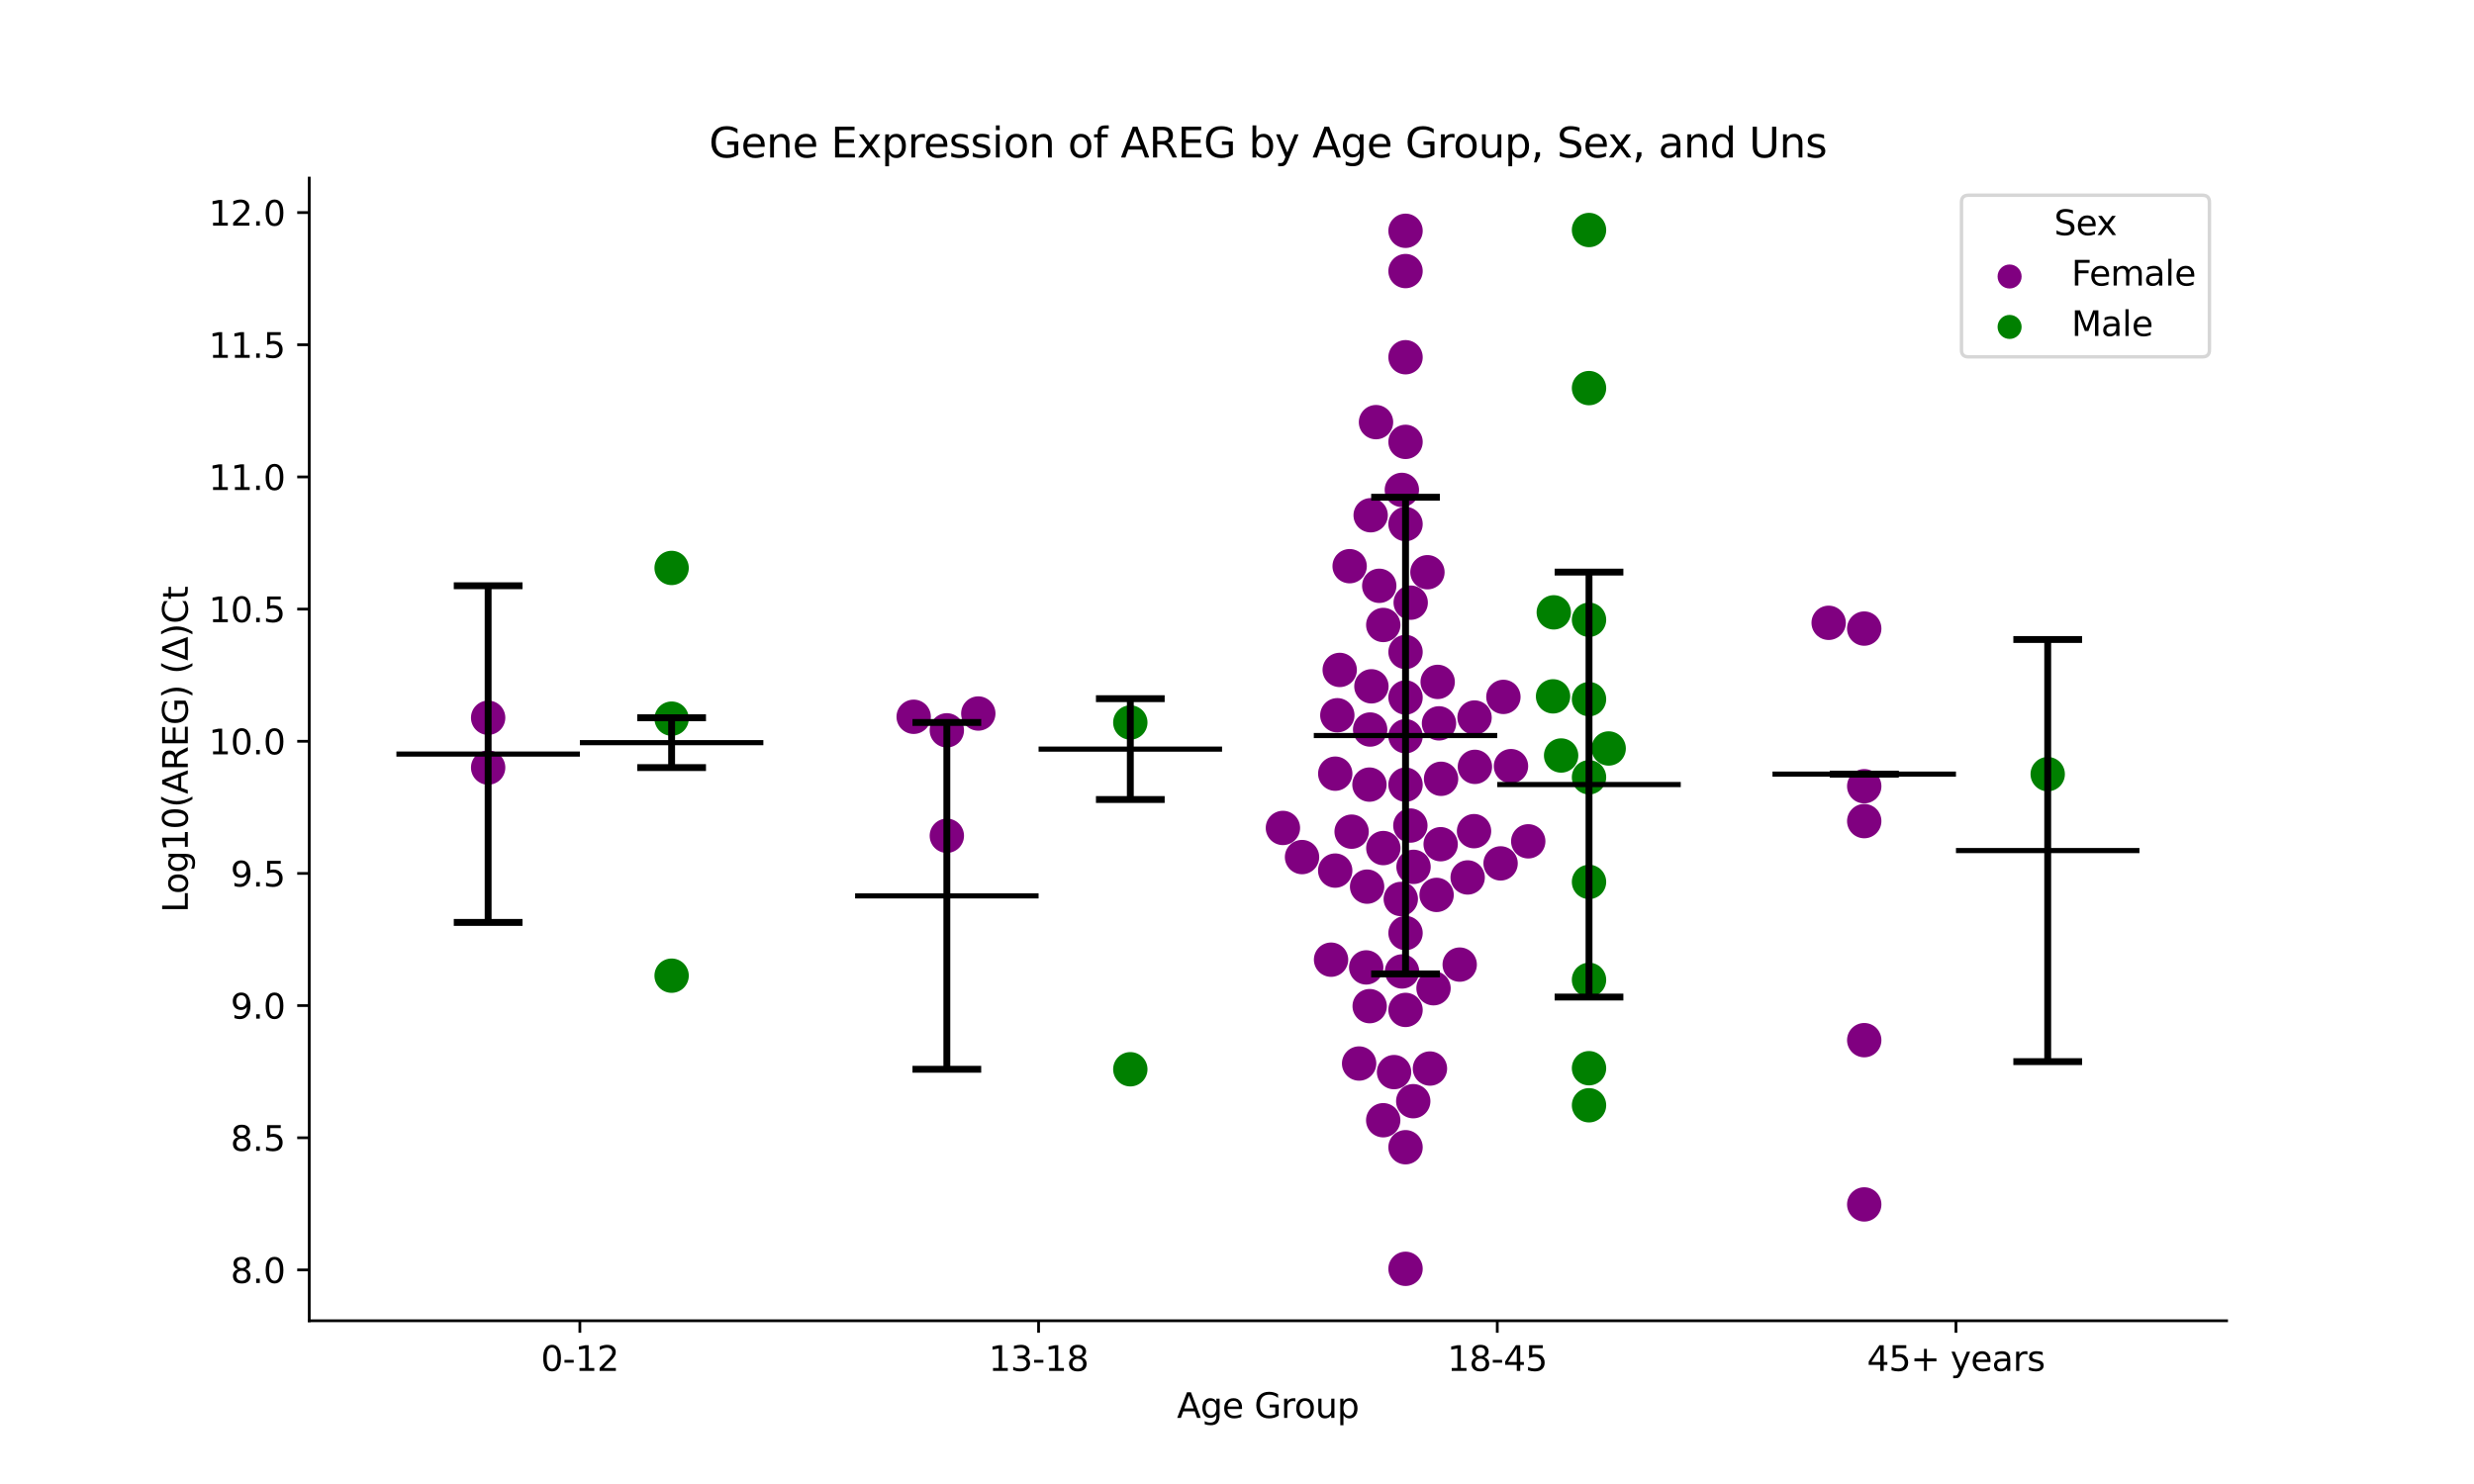 <?xml version="1.0" encoding="utf-8" standalone="no"?>
<!DOCTYPE svg PUBLIC "-//W3C//DTD SVG 1.1//EN"
  "http://www.w3.org/Graphics/SVG/1.1/DTD/svg11.dtd">
<svg xmlns:xlink="http://www.w3.org/1999/xlink" width="720pt" height="432pt" viewBox="0 0 720 432" xmlns="http://www.w3.org/2000/svg" version="1.1">
 <defs>
  <style type="text/css">*{stroke-linejoin: round; stroke-linecap: butt}</style>
 </defs>
 <g id="figure_1">
  <g id="patch_1">
   <path d="M 0 432 
L 720 432 
L 720 0 
L 0 0 
z
" style="fill: #ffffff"/>
  </g>
  <g id="axes_1">
   <g id="patch_2">
    <path d="M 90 384.48 
L 648 384.48 
L 648 51.84 
L 90 51.84 
z
" style="fill: #ffffff"/>
   </g>
   <g id="PathCollection_1">
    <defs>
     <path id="C0_0_5b121e4bf4" d="M 0 5 
C 1.326 5 2.598 4.473 3.536 3.536 
C 4.473 2.598 5 1.326 5 -0 
C 5 -1.326 4.473 -2.598 3.536 -3.536 
C 2.598 -4.473 1.326 -5 0 -5 
C -1.326 -5 -2.598 -4.473 -3.536 -3.536 
C -4.473 -2.598 -5 -1.326 -5 0 
C -5 1.326 -4.473 2.598 -3.536 3.536 
C -2.598 4.473 -1.326 5 0 5 
z
"/>
    </defs>
    <g clip-path="url(#p69c7851167)">
     <use xlink:href="#C0_0_5b121e4bf4" x="142.062" y="208.943" style="fill: #800080"/>
    </g>
    <g clip-path="url(#p69c7851167)">
     <use xlink:href="#C0_0_5b121e4bf4" x="142.062" y="223.448" style="fill: #800080"/>
    </g>
   </g>
   <g id="PathCollection_2">
    <defs>
     <path id="C1_0_7f88a93bc4" d="M 0 5 
C 1.326 5 2.598 4.473 3.536 3.536 
C 4.473 2.598 5 1.326 5 -0 
C 5 -1.326 4.473 -2.598 3.536 -3.536 
C 2.598 -4.473 1.326 -5 0 -5 
C -1.326 -5 -2.598 -4.473 -3.536 -3.536 
C -4.473 -2.598 -5 -1.326 -5 0 
C -5 1.326 -4.473 2.598 -3.536 3.536 
C -2.598 4.473 -1.326 5 0 5 
z
"/>
    </defs>
    <g clip-path="url(#p69c7851167)">
     <use xlink:href="#C1_0_7f88a93bc4" x="195.459" y="209.202" style="fill: #008000"/>
    </g>
    <g clip-path="url(#p69c7851167)">
     <use xlink:href="#C1_0_7f88a93bc4" x="195.459" y="284.026" style="fill: #008000"/>
    </g>
    <g clip-path="url(#p69c7851167)">
     <use xlink:href="#C1_0_7f88a93bc4" x="195.459" y="165.332" style="fill: #008000"/>
    </g>
   </g>
   <g id="PathCollection_3">
    <defs>
     <path id="C2_0_90ae5be612" d="M 0 5 
C 1.326 5 2.598 4.473 3.536 3.536 
C 4.473 2.598 5 1.326 5 -0 
C 5 -1.326 4.473 -2.598 3.536 -3.536 
C 2.598 -4.473 1.326 -5 0 -5 
C -1.326 -5 -2.598 -4.473 -3.536 -3.536 
C -4.473 -2.598 -5 -1.326 -5 0 
C -5 1.326 -4.473 2.598 -3.536 3.536 
C -2.598 4.473 -1.326 5 0 5 
z
"/>
    </defs>
    <g clip-path="url(#p69c7851167)">
     <use xlink:href="#C2_0_90ae5be612" x="275.555" y="212.604" style="fill: #800080"/>
    </g>
    <g clip-path="url(#p69c7851167)">
     <use xlink:href="#C2_0_90ae5be612" x="275.555" y="243.297" style="fill: #800080"/>
    </g>
    <g clip-path="url(#p69c7851167)">
     <use xlink:href="#C2_0_90ae5be612" x="265.906" y="208.659" style="fill: #800080"/>
    </g>
    <g clip-path="url(#p69c7851167)">
     <use xlink:href="#C2_0_90ae5be612" x="284.711" y="207.709" style="fill: #800080"/>
    </g>
   </g>
   <g id="PathCollection_4">
    <defs>
     <path id="C3_0_1c763bc335" d="M 0 5 
C 1.326 5 2.598 4.473 3.536 3.536 
C 4.473 2.598 5 1.326 5 -0 
C 5 -1.326 4.473 -2.598 3.536 -3.536 
C 2.598 -4.473 1.326 -5 0 -5 
C -1.326 -5 -2.598 -4.473 -3.536 -3.536 
C -4.473 -2.598 -5 -1.326 -5 0 
C -5 1.326 -4.473 2.598 -3.536 3.536 
C -2.598 4.473 -1.326 5 0 5 
z
"/>
    </defs>
    <g clip-path="url(#p69c7851167)">
     <use xlink:href="#C3_0_1c763bc335" x="328.952" y="311.269" style="fill: #008000"/>
    </g>
    <g clip-path="url(#p69c7851167)">
     <use xlink:href="#C3_0_1c763bc335" x="328.952" y="210.321" style="fill: #008000"/>
    </g>
   </g>
   <g id="PathCollection_5">
    <defs>
     <path id="C4_0_4f36f4fdb3" d="M 0 5 
C 1.326 5 2.598 4.473 3.536 3.536 
C 4.473 2.598 5 1.326 5 -0 
C 5 -1.326 4.473 -2.598 3.536 -3.536 
C 2.598 -4.473 1.326 -5 0 -5 
C -1.326 -5 -2.598 -4.473 -3.536 -3.536 
C -4.473 -2.598 -5 -1.326 -5 0 
C -5 1.326 -4.473 2.598 -3.536 3.536 
C -2.598 4.473 -1.326 5 0 5 
z
"/>
    </defs>
    <g clip-path="url(#p69c7851167)">
     <use xlink:href="#C4_0_4f36f4fdb3" x="388.594" y="225.22" style="fill: #800080"/>
    </g>
    <g clip-path="url(#p69c7851167)">
     <use xlink:href="#C4_0_4f36f4fdb3" x="373.363" y="241.02" style="fill: #800080"/>
    </g>
    <g clip-path="url(#p69c7851167)">
     <use xlink:href="#C4_0_4f36f4fdb3" x="419.393" y="226.713" style="fill: #800080"/>
    </g>
    <g clip-path="url(#p69c7851167)">
     <use xlink:href="#C4_0_4f36f4fdb3" x="408.031" y="282.795" style="fill: #800080"/>
    </g>
    <g clip-path="url(#p69c7851167)">
     <use xlink:href="#C4_0_4f36f4fdb3" x="402.568" y="181.933" style="fill: #800080"/>
    </g>
    <g clip-path="url(#p69c7851167)">
     <use xlink:href="#C4_0_4f36f4fdb3" x="402.551" y="326.107" style="fill: #800080"/>
    </g>
    <g clip-path="url(#p69c7851167)">
     <use xlink:href="#C4_0_4f36f4fdb3" x="428.983" y="241.956" style="fill: #800080"/>
    </g>
    <g clip-path="url(#p69c7851167)">
     <use xlink:href="#C4_0_4f36f4fdb3" x="409.048" y="214.317" style="fill: #800080"/>
    </g>
    <g clip-path="url(#p69c7851167)">
     <use xlink:href="#C4_0_4f36f4fdb3" x="409.048" y="128.633" style="fill: #800080"/>
    </g>
    <g clip-path="url(#p69c7851167)">
     <use xlink:href="#C4_0_4f36f4fdb3" x="409.048" y="189.801" style="fill: #800080"/>
    </g>
    <g clip-path="url(#p69c7851167)">
     <use xlink:href="#C4_0_4f36f4fdb3" x="417.192" y="287.681" style="fill: #800080"/>
    </g>
    <g clip-path="url(#p69c7851167)">
     <use xlink:href="#C4_0_4f36f4fdb3" x="419.27" y="245.754" style="fill: #800080"/>
    </g>
    <g clip-path="url(#p69c7851167)">
     <use xlink:href="#C4_0_4f36f4fdb3" x="409.048" y="67.187" style="fill: #800080"/>
    </g>
    <g clip-path="url(#p69c7851167)">
     <use xlink:href="#C4_0_4f36f4fdb3" x="409.048" y="228.422" style="fill: #800080"/>
    </g>
    <g clip-path="url(#p69c7851167)">
     <use xlink:href="#C4_0_4f36f4fdb3" x="418.403" y="198.503" style="fill: #800080"/>
    </g>
    <g clip-path="url(#p69c7851167)">
     <use xlink:href="#C4_0_4f36f4fdb3" x="410.453" y="240.324" style="fill: #800080"/>
    </g>
    <g clip-path="url(#p69c7851167)">
     <use xlink:href="#C4_0_4f36f4fdb3" x="393.359" y="242.103" style="fill: #800080"/>
    </g>
    <g clip-path="url(#p69c7851167)">
     <use xlink:href="#C4_0_4f36f4fdb3" x="437.529" y="202.872" style="fill: #800080"/>
    </g>
    <g clip-path="url(#p69c7851167)">
     <use xlink:href="#C4_0_4f36f4fdb3" x="444.759" y="244.915" style="fill: #800080"/>
    </g>
    <g clip-path="url(#p69c7851167)">
     <use xlink:href="#C4_0_4f36f4fdb3" x="409.048" y="369.36" style="fill: #800080"/>
    </g>
    <g clip-path="url(#p69c7851167)">
     <use xlink:href="#C4_0_4f36f4fdb3" x="410.551" y="175.437" style="fill: #800080"/>
    </g>
    <g clip-path="url(#p69c7851167)">
     <use xlink:href="#C4_0_4f36f4fdb3" x="409.048" y="78.911" style="fill: #800080"/>
    </g>
    <g clip-path="url(#p69c7851167)">
     <use xlink:href="#C4_0_4f36f4fdb3" x="411.291" y="320.565" style="fill: #800080"/>
    </g>
    <g clip-path="url(#p69c7851167)">
     <use xlink:href="#C4_0_4f36f4fdb3" x="398.611" y="292.895" style="fill: #800080"/>
    </g>
    <g clip-path="url(#p69c7851167)">
     <use xlink:href="#C4_0_4f36f4fdb3" x="409.048" y="293.993" style="fill: #800080"/>
    </g>
    <g clip-path="url(#p69c7851167)">
     <use xlink:href="#C4_0_4f36f4fdb3" x="402.585" y="246.878" style="fill: #800080"/>
    </g>
    <g clip-path="url(#p69c7851167)">
     <use xlink:href="#C4_0_4f36f4fdb3" x="427.13" y="255.428" style="fill: #800080"/>
    </g>
    <g clip-path="url(#p69c7851167)">
     <use xlink:href="#C4_0_4f36f4fdb3" x="397.865" y="258.105" style="fill: #800080"/>
    </g>
    <g clip-path="url(#p69c7851167)">
     <use xlink:href="#C4_0_4f36f4fdb3" x="409.048" y="103.996" style="fill: #800080"/>
    </g>
    <g clip-path="url(#p69c7851167)">
     <use xlink:href="#C4_0_4f36f4fdb3" x="409.048" y="152.561" style="fill: #800080"/>
    </g>
    <g clip-path="url(#p69c7851167)">
     <use xlink:href="#C4_0_4f36f4fdb3" x="409.048" y="333.963" style="fill: #800080"/>
    </g>
    <g clip-path="url(#p69c7851167)">
     <use xlink:href="#C4_0_4f36f4fdb3" x="418.088" y="260.511" style="fill: #800080"/>
    </g>
    <g clip-path="url(#p69c7851167)">
     <use xlink:href="#C4_0_4f36f4fdb3" x="411.375" y="252.347" style="fill: #800080"/>
    </g>
    <g clip-path="url(#p69c7851167)">
     <use xlink:href="#C4_0_4f36f4fdb3" x="398.548" y="228.403" style="fill: #800080"/>
    </g>
    <g clip-path="url(#p69c7851167)">
     <use xlink:href="#C4_0_4f36f4fdb3" x="397.604" y="281.62" style="fill: #800080"/>
    </g>
    <g clip-path="url(#p69c7851167)">
     <use xlink:href="#C4_0_4f36f4fdb3" x="418.785" y="210.576" style="fill: #800080"/>
    </g>
    <g clip-path="url(#p69c7851167)">
     <use xlink:href="#C4_0_4f36f4fdb3" x="405.707" y="312.097" style="fill: #800080"/>
    </g>
    <g clip-path="url(#p69c7851167)">
     <use xlink:href="#C4_0_4f36f4fdb3" x="388.58" y="253.436" style="fill: #800080"/>
    </g>
    <g clip-path="url(#p69c7851167)">
     <use xlink:href="#C4_0_4f36f4fdb3" x="416.151" y="311.059" style="fill: #800080"/>
    </g>
    <g clip-path="url(#p69c7851167)">
     <use xlink:href="#C4_0_4f36f4fdb3" x="401.4" y="170.532" style="fill: #800080"/>
    </g>
    <g clip-path="url(#p69c7851167)">
     <use xlink:href="#C4_0_4f36f4fdb3" x="387.374" y="279.367" style="fill: #800080"/>
    </g>
    <g clip-path="url(#p69c7851167)">
     <use xlink:href="#C4_0_4f36f4fdb3" x="407.976" y="142.614" style="fill: #800080"/>
    </g>
    <g clip-path="url(#p69c7851167)">
     <use xlink:href="#C4_0_4f36f4fdb3" x="429.133" y="208.877" style="fill: #800080"/>
    </g>
    <g clip-path="url(#p69c7851167)">
     <use xlink:href="#C4_0_4f36f4fdb3" x="398.9" y="149.992" style="fill: #800080"/>
    </g>
    <g clip-path="url(#p69c7851167)">
     <use xlink:href="#C4_0_4f36f4fdb3" x="409.048" y="203.043" style="fill: #800080"/>
    </g>
    <g clip-path="url(#p69c7851167)">
     <use xlink:href="#C4_0_4f36f4fdb3" x="389.891" y="195.02" style="fill: #800080"/>
    </g>
    <g clip-path="url(#p69c7851167)">
     <use xlink:href="#C4_0_4f36f4fdb3" x="415.421" y="166.578" style="fill: #800080"/>
    </g>
    <g clip-path="url(#p69c7851167)">
     <use xlink:href="#C4_0_4f36f4fdb3" x="400.454" y="122.888" style="fill: #800080"/>
    </g>
    <g clip-path="url(#p69c7851167)">
     <use xlink:href="#C4_0_4f36f4fdb3" x="439.736" y="223.03" style="fill: #800080"/>
    </g>
    <g clip-path="url(#p69c7851167)">
     <use xlink:href="#C4_0_4f36f4fdb3" x="409.048" y="271.614" style="fill: #800080"/>
    </g>
    <g clip-path="url(#p69c7851167)">
     <use xlink:href="#C4_0_4f36f4fdb3" x="399.118" y="199.794" style="fill: #800080"/>
    </g>
    <g clip-path="url(#p69c7851167)">
     <use xlink:href="#C4_0_4f36f4fdb3" x="392.782" y="164.82" style="fill: #800080"/>
    </g>
    <g clip-path="url(#p69c7851167)">
     <use xlink:href="#C4_0_4f36f4fdb3" x="407.663" y="261.701" style="fill: #800080"/>
    </g>
    <g clip-path="url(#p69c7851167)">
     <use xlink:href="#C4_0_4f36f4fdb3" x="398.748" y="212.372" style="fill: #800080"/>
    </g>
    <g clip-path="url(#p69c7851167)">
     <use xlink:href="#C4_0_4f36f4fdb3" x="389.199" y="208.214" style="fill: #800080"/>
    </g>
    <g clip-path="url(#p69c7851167)">
     <use xlink:href="#C4_0_4f36f4fdb3" x="429.238" y="223.236" style="fill: #800080"/>
    </g>
    <g clip-path="url(#p69c7851167)">
     <use xlink:href="#C4_0_4f36f4fdb3" x="436.713" y="251.34" style="fill: #800080"/>
    </g>
    <g clip-path="url(#p69c7851167)">
     <use xlink:href="#C4_0_4f36f4fdb3" x="424.813" y="280.802" style="fill: #800080"/>
    </g>
    <g clip-path="url(#p69c7851167)">
     <use xlink:href="#C4_0_4f36f4fdb3" x="395.54" y="309.598" style="fill: #800080"/>
    </g>
    <g clip-path="url(#p69c7851167)">
     <use xlink:href="#C4_0_4f36f4fdb3" x="378.927" y="249.501" style="fill: #800080"/>
    </g>
   </g>
   <g id="PathCollection_6">
    <defs>
     <path id="C5_0_20b64db9e7" d="M 0 5 
C 1.326 5 2.598 4.473 3.536 3.536 
C 4.473 2.598 5 1.326 5 -0 
C 5 -1.326 4.473 -2.598 3.536 -3.536 
C 2.598 -4.473 1.326 -5 0 -5 
C -1.326 -5 -2.598 -4.473 -3.536 -3.536 
C -4.473 -2.598 -5 -1.326 -5 0 
C -5 1.326 -4.473 2.598 -3.536 3.536 
C -2.598 4.473 -1.326 5 0 5 
z
"/>
    </defs>
    <g clip-path="url(#p69c7851167)">
     <use xlink:href="#C5_0_20b64db9e7" x="462.445" y="226.271" style="fill: #008000"/>
    </g>
    <g clip-path="url(#p69c7851167)">
     <use xlink:href="#C5_0_20b64db9e7" x="462.445" y="203.525" style="fill: #008000"/>
    </g>
    <g clip-path="url(#p69c7851167)">
     <use xlink:href="#C5_0_20b64db9e7" x="468.166" y="217.886" style="fill: #008000"/>
    </g>
    <g clip-path="url(#p69c7851167)">
     <use xlink:href="#C5_0_20b64db9e7" x="462.445" y="112.979" style="fill: #008000"/>
    </g>
    <g clip-path="url(#p69c7851167)">
     <use xlink:href="#C5_0_20b64db9e7" x="451.98" y="202.713" style="fill: #008000"/>
    </g>
    <g clip-path="url(#p69c7851167)">
     <use xlink:href="#C5_0_20b64db9e7" x="462.445" y="321.752" style="fill: #008000"/>
    </g>
    <g clip-path="url(#p69c7851167)">
     <use xlink:href="#C5_0_20b64db9e7" x="454.326" y="219.931" style="fill: #008000"/>
    </g>
    <g clip-path="url(#p69c7851167)">
     <use xlink:href="#C5_0_20b64db9e7" x="462.445" y="66.96" style="fill: #008000"/>
    </g>
    <g clip-path="url(#p69c7851167)">
     <use xlink:href="#C5_0_20b64db9e7" x="462.445" y="256.732" style="fill: #008000"/>
    </g>
    <g clip-path="url(#p69c7851167)">
     <use xlink:href="#C5_0_20b64db9e7" x="462.445" y="285.238" style="fill: #008000"/>
    </g>
    <g clip-path="url(#p69c7851167)">
     <use xlink:href="#C5_0_20b64db9e7" x="462.445" y="310.964" style="fill: #008000"/>
    </g>
    <g clip-path="url(#p69c7851167)">
     <use xlink:href="#C5_0_20b64db9e7" x="452.192" y="178.258" style="fill: #008000"/>
    </g>
    <g clip-path="url(#p69c7851167)">
     <use xlink:href="#C5_0_20b64db9e7" x="462.445" y="180.415" style="fill: #008000"/>
    </g>
   </g>
   <g id="PathCollection_7">
    <defs>
     <path id="C6_0_cda15ed4e0" d="M 0 5 
C 1.326 5 2.598 4.473 3.536 3.536 
C 4.473 2.598 5 1.326 5 -0 
C 5 -1.326 4.473 -2.598 3.536 -3.536 
C 2.598 -4.473 1.326 -5 0 -5 
C -1.326 -5 -2.598 -4.473 -3.536 -3.536 
C -4.473 -2.598 -5 -1.326 -5 0 
C -5 1.326 -4.473 2.598 -3.536 3.536 
C -2.598 4.473 -1.326 5 0 5 
z
"/>
    </defs>
    <g clip-path="url(#p69c7851167)">
     <use xlink:href="#C6_0_cda15ed4e0" x="532.19" y="181.305" style="fill: #800080"/>
    </g>
    <g clip-path="url(#p69c7851167)">
     <use xlink:href="#C6_0_cda15ed4e0" x="542.541" y="302.797" style="fill: #800080"/>
    </g>
    <g clip-path="url(#p69c7851167)">
     <use xlink:href="#C6_0_cda15ed4e0" x="542.541" y="350.613" style="fill: #800080"/>
    </g>
    <g clip-path="url(#p69c7851167)">
     <use xlink:href="#C6_0_cda15ed4e0" x="542.541" y="228.875" style="fill: #800080"/>
    </g>
    <g clip-path="url(#p69c7851167)">
     <use xlink:href="#C6_0_cda15ed4e0" x="542.541" y="182.984" style="fill: #800080"/>
    </g>
    <g clip-path="url(#p69c7851167)">
     <use xlink:href="#C6_0_cda15ed4e0" x="542.541" y="239.033" style="fill: #800080"/>
    </g>
   </g>
   <g id="PathCollection_8">
    <defs>
     <path id="m3e8048960b" d="M 0 5 
C 1.326 5 2.598 4.473 3.536 3.536 
C 4.473 2.598 5 1.326 5 0 
C 5 -1.326 4.473 -2.598 3.536 -3.536 
C 2.598 -4.473 1.326 -5 0 -5 
C -1.326 -5 -2.598 -4.473 -3.536 -3.536 
C -4.473 -2.598 -5 -1.326 -5 0 
C -5 1.326 -4.473 2.598 -3.536 3.536 
C -2.598 4.473 -1.326 5 0 5 
z
"/>
    </defs>
    <g clip-path="url(#p69c7851167)">
     <use xlink:href="#m3e8048960b" x="595.938" y="225.358" style="fill: #008000"/>
    </g>
   </g>
   <g id="PathCollection_9"/>
   <g id="PathCollection_10"/>
   <g id="matplotlib.axis_1">
    <g id="xtick_1">
     <g id="line2d_1">
      <defs>
       <path id="m65f7c3711d" d="M 0 0 
L 0 3.5 
" style="stroke: #000000; stroke-width: 0.8"/>
      </defs>
      <g>
       <use xlink:href="#m65f7c3711d" x="168.761" y="384.48" style="stroke: #000000; stroke-width: 0.8"/>
      </g>
     </g>
     <g id="text_1">
      <!-- 0-12 -->
      <g transform="translate(157.413 399.078) scale(0.1 -0.1)">
       <defs>
        <path id="DejaVuSans-30" d="M 2034 4250 
Q 1547 4250 1301 3770 
Q 1056 3291 1056 2328 
Q 1056 1369 1301 889 
Q 1547 409 2034 409 
Q 2525 409 2770 889 
Q 3016 1369 3016 2328 
Q 3016 3291 2770 3770 
Q 2525 4250 2034 4250 
z
M 2034 4750 
Q 2819 4750 3233 4129 
Q 3647 3509 3647 2328 
Q 3647 1150 3233 529 
Q 2819 -91 2034 -91 
Q 1250 -91 836 529 
Q 422 1150 422 2328 
Q 422 3509 836 4129 
Q 1250 4750 2034 4750 
z
" transform="scale(0.016)"/>
        <path id="DejaVuSans-2d" d="M 313 2009 
L 1997 2009 
L 1997 1497 
L 313 1497 
L 313 2009 
z
" transform="scale(0.016)"/>
        <path id="DejaVuSans-31" d="M 794 531 
L 1825 531 
L 1825 4091 
L 703 3866 
L 703 4441 
L 1819 4666 
L 2450 4666 
L 2450 531 
L 3481 531 
L 3481 0 
L 794 0 
L 794 531 
z
" transform="scale(0.016)"/>
        <path id="DejaVuSans-32" d="M 1228 531 
L 3431 531 
L 3431 0 
L 469 0 
L 469 531 
Q 828 903 1448 1529 
Q 2069 2156 2228 2338 
Q 2531 2678 2651 2914 
Q 2772 3150 2772 3378 
Q 2772 3750 2511 3984 
Q 2250 4219 1831 4219 
Q 1534 4219 1204 4116 
Q 875 4013 500 3803 
L 500 4441 
Q 881 4594 1212 4672 
Q 1544 4750 1819 4750 
Q 2544 4750 2975 4387 
Q 3406 4025 3406 3419 
Q 3406 3131 3298 2873 
Q 3191 2616 2906 2266 
Q 2828 2175 2409 1742 
Q 1991 1309 1228 531 
z
" transform="scale(0.016)"/>
       </defs>
       <use xlink:href="#DejaVuSans-30"/>
       <use xlink:href="#DejaVuSans-2d" x="63.623"/>
       <use xlink:href="#DejaVuSans-31" x="99.707"/>
       <use xlink:href="#DejaVuSans-32" x="163.33"/>
      </g>
     </g>
    </g>
    <g id="xtick_2">
     <g id="line2d_2">
      <g>
       <use xlink:href="#m65f7c3711d" x="302.254" y="384.48" style="stroke: #000000; stroke-width: 0.8"/>
      </g>
     </g>
     <g id="text_2">
      <!-- 13-18 -->
      <g transform="translate(287.725 399.078) scale(0.1 -0.1)">
       <defs>
        <path id="DejaVuSans-33" d="M 2597 2516 
Q 3050 2419 3304 2112 
Q 3559 1806 3559 1356 
Q 3559 666 3084 287 
Q 2609 -91 1734 -91 
Q 1441 -91 1130 -33 
Q 819 25 488 141 
L 488 750 
Q 750 597 1062 519 
Q 1375 441 1716 441 
Q 2309 441 2620 675 
Q 2931 909 2931 1356 
Q 2931 1769 2642 2001 
Q 2353 2234 1838 2234 
L 1294 2234 
L 1294 2753 
L 1863 2753 
Q 2328 2753 2575 2939 
Q 2822 3125 2822 3475 
Q 2822 3834 2567 4026 
Q 2313 4219 1838 4219 
Q 1578 4219 1281 4162 
Q 984 4106 628 3988 
L 628 4550 
Q 988 4650 1302 4700 
Q 1616 4750 1894 4750 
Q 2613 4750 3031 4423 
Q 3450 4097 3450 3541 
Q 3450 3153 3228 2886 
Q 3006 2619 2597 2516 
z
" transform="scale(0.016)"/>
        <path id="DejaVuSans-38" d="M 2034 2216 
Q 1584 2216 1326 1975 
Q 1069 1734 1069 1313 
Q 1069 891 1326 650 
Q 1584 409 2034 409 
Q 2484 409 2743 651 
Q 3003 894 3003 1313 
Q 3003 1734 2745 1975 
Q 2488 2216 2034 2216 
z
M 1403 2484 
Q 997 2584 770 2862 
Q 544 3141 544 3541 
Q 544 4100 942 4425 
Q 1341 4750 2034 4750 
Q 2731 4750 3128 4425 
Q 3525 4100 3525 3541 
Q 3525 3141 3298 2862 
Q 3072 2584 2669 2484 
Q 3125 2378 3379 2068 
Q 3634 1759 3634 1313 
Q 3634 634 3220 271 
Q 2806 -91 2034 -91 
Q 1263 -91 848 271 
Q 434 634 434 1313 
Q 434 1759 690 2068 
Q 947 2378 1403 2484 
z
M 1172 3481 
Q 1172 3119 1398 2916 
Q 1625 2713 2034 2713 
Q 2441 2713 2670 2916 
Q 2900 3119 2900 3481 
Q 2900 3844 2670 4047 
Q 2441 4250 2034 4250 
Q 1625 4250 1398 4047 
Q 1172 3844 1172 3481 
z
" transform="scale(0.016)"/>
       </defs>
       <use xlink:href="#DejaVuSans-31"/>
       <use xlink:href="#DejaVuSans-33" x="63.623"/>
       <use xlink:href="#DejaVuSans-2d" x="127.246"/>
       <use xlink:href="#DejaVuSans-31" x="163.33"/>
       <use xlink:href="#DejaVuSans-38" x="226.953"/>
      </g>
     </g>
    </g>
    <g id="xtick_3">
     <g id="line2d_3">
      <g>
       <use xlink:href="#m65f7c3711d" x="435.746" y="384.48" style="stroke: #000000; stroke-width: 0.8"/>
      </g>
     </g>
     <g id="text_3">
      <!-- 18-45 -->
      <g transform="translate(421.218 399.078) scale(0.1 -0.1)">
       <defs>
        <path id="DejaVuSans-34" d="M 2419 4116 
L 825 1625 
L 2419 1625 
L 2419 4116 
z
M 2253 4666 
L 3047 4666 
L 3047 1625 
L 3713 1625 
L 3713 1100 
L 3047 1100 
L 3047 0 
L 2419 0 
L 2419 1100 
L 313 1100 
L 313 1709 
L 2253 4666 
z
" transform="scale(0.016)"/>
        <path id="DejaVuSans-35" d="M 691 4666 
L 3169 4666 
L 3169 4134 
L 1269 4134 
L 1269 2991 
Q 1406 3038 1543 3061 
Q 1681 3084 1819 3084 
Q 2600 3084 3056 2656 
Q 3513 2228 3513 1497 
Q 3513 744 3044 326 
Q 2575 -91 1722 -91 
Q 1428 -91 1123 -41 
Q 819 9 494 109 
L 494 744 
Q 775 591 1075 516 
Q 1375 441 1709 441 
Q 2250 441 2565 725 
Q 2881 1009 2881 1497 
Q 2881 1984 2565 2268 
Q 2250 2553 1709 2553 
Q 1456 2553 1204 2497 
Q 953 2441 691 2322 
L 691 4666 
z
" transform="scale(0.016)"/>
       </defs>
       <use xlink:href="#DejaVuSans-31"/>
       <use xlink:href="#DejaVuSans-38" x="63.623"/>
       <use xlink:href="#DejaVuSans-2d" x="127.246"/>
       <use xlink:href="#DejaVuSans-34" x="163.33"/>
       <use xlink:href="#DejaVuSans-35" x="226.953"/>
      </g>
     </g>
    </g>
    <g id="xtick_4">
     <g id="line2d_4">
      <g>
       <use xlink:href="#m65f7c3711d" x="569.239" y="384.48" style="stroke: #000000; stroke-width: 0.8"/>
      </g>
     </g>
     <g id="text_4">
      <!-- 45+ years -->
      <g transform="translate(543.338 399.078) scale(0.1 -0.1)">
       <defs>
        <path id="DejaVuSans-2b" d="M 2944 4013 
L 2944 2272 
L 4684 2272 
L 4684 1741 
L 2944 1741 
L 2944 0 
L 2419 0 
L 2419 1741 
L 678 1741 
L 678 2272 
L 2419 2272 
L 2419 4013 
L 2944 4013 
z
" transform="scale(0.016)"/>
        <path id="DejaVuSans-20" transform="scale(0.016)"/>
        <path id="DejaVuSans-79" d="M 2059 -325 
Q 1816 -950 1584 -1140 
Q 1353 -1331 966 -1331 
L 506 -1331 
L 506 -850 
L 844 -850 
Q 1081 -850 1212 -737 
Q 1344 -625 1503 -206 
L 1606 56 
L 191 3500 
L 800 3500 
L 1894 763 
L 2988 3500 
L 3597 3500 
L 2059 -325 
z
" transform="scale(0.016)"/>
        <path id="DejaVuSans-65" d="M 3597 1894 
L 3597 1613 
L 953 1613 
Q 991 1019 1311 708 
Q 1631 397 2203 397 
Q 2534 397 2845 478 
Q 3156 559 3463 722 
L 3463 178 
Q 3153 47 2828 -22 
Q 2503 -91 2169 -91 
Q 1331 -91 842 396 
Q 353 884 353 1716 
Q 353 2575 817 3079 
Q 1281 3584 2069 3584 
Q 2775 3584 3186 3129 
Q 3597 2675 3597 1894 
z
M 3022 2063 
Q 3016 2534 2758 2815 
Q 2500 3097 2075 3097 
Q 1594 3097 1305 2825 
Q 1016 2553 972 2059 
L 3022 2063 
z
" transform="scale(0.016)"/>
        <path id="DejaVuSans-61" d="M 2194 1759 
Q 1497 1759 1228 1600 
Q 959 1441 959 1056 
Q 959 750 1161 570 
Q 1363 391 1709 391 
Q 2188 391 2477 730 
Q 2766 1069 2766 1631 
L 2766 1759 
L 2194 1759 
z
M 3341 1997 
L 3341 0 
L 2766 0 
L 2766 531 
Q 2569 213 2275 61 
Q 1981 -91 1556 -91 
Q 1019 -91 701 211 
Q 384 513 384 1019 
Q 384 1609 779 1909 
Q 1175 2209 1959 2209 
L 2766 2209 
L 2766 2266 
Q 2766 2663 2505 2880 
Q 2244 3097 1772 3097 
Q 1472 3097 1187 3025 
Q 903 2953 641 2809 
L 641 3341 
Q 956 3463 1253 3523 
Q 1550 3584 1831 3584 
Q 2591 3584 2966 3190 
Q 3341 2797 3341 1997 
z
" transform="scale(0.016)"/>
        <path id="DejaVuSans-72" d="M 2631 2963 
Q 2534 3019 2420 3045 
Q 2306 3072 2169 3072 
Q 1681 3072 1420 2755 
Q 1159 2438 1159 1844 
L 1159 0 
L 581 0 
L 581 3500 
L 1159 3500 
L 1159 2956 
Q 1341 3275 1631 3429 
Q 1922 3584 2338 3584 
Q 2397 3584 2469 3576 
Q 2541 3569 2628 3553 
L 2631 2963 
z
" transform="scale(0.016)"/>
        <path id="DejaVuSans-73" d="M 2834 3397 
L 2834 2853 
Q 2591 2978 2328 3040 
Q 2066 3103 1784 3103 
Q 1356 3103 1142 2972 
Q 928 2841 928 2578 
Q 928 2378 1081 2264 
Q 1234 2150 1697 2047 
L 1894 2003 
Q 2506 1872 2764 1633 
Q 3022 1394 3022 966 
Q 3022 478 2636 193 
Q 2250 -91 1575 -91 
Q 1294 -91 989 -36 
Q 684 19 347 128 
L 347 722 
Q 666 556 975 473 
Q 1284 391 1588 391 
Q 1994 391 2212 530 
Q 2431 669 2431 922 
Q 2431 1156 2273 1281 
Q 2116 1406 1581 1522 
L 1381 1569 
Q 847 1681 609 1914 
Q 372 2147 372 2553 
Q 372 3047 722 3315 
Q 1072 3584 1716 3584 
Q 2034 3584 2315 3537 
Q 2597 3491 2834 3397 
z
" transform="scale(0.016)"/>
       </defs>
       <use xlink:href="#DejaVuSans-34"/>
       <use xlink:href="#DejaVuSans-35" x="63.623"/>
       <use xlink:href="#DejaVuSans-2b" x="127.246"/>
       <use xlink:href="#DejaVuSans-20" x="211.035"/>
       <use xlink:href="#DejaVuSans-79" x="242.822"/>
       <use xlink:href="#DejaVuSans-65" x="302.002"/>
       <use xlink:href="#DejaVuSans-61" x="363.525"/>
       <use xlink:href="#DejaVuSans-72" x="424.805"/>
       <use xlink:href="#DejaVuSans-73" x="465.918"/>
      </g>
     </g>
    </g>
    <g id="text_5">
     <!-- Age Group -->
     <g transform="translate(342.52 412.757) scale(0.1 -0.1)">
      <defs>
       <path id="DejaVuSans-41" d="M 2188 4044 
L 1331 1722 
L 3047 1722 
L 2188 4044 
z
M 1831 4666 
L 2547 4666 
L 4325 0 
L 3669 0 
L 3244 1197 
L 1141 1197 
L 716 0 
L 50 0 
L 1831 4666 
z
" transform="scale(0.016)"/>
       <path id="DejaVuSans-67" d="M 2906 1791 
Q 2906 2416 2648 2759 
Q 2391 3103 1925 3103 
Q 1463 3103 1205 2759 
Q 947 2416 947 1791 
Q 947 1169 1205 825 
Q 1463 481 1925 481 
Q 2391 481 2648 825 
Q 2906 1169 2906 1791 
z
M 3481 434 
Q 3481 -459 3084 -895 
Q 2688 -1331 1869 -1331 
Q 1566 -1331 1297 -1286 
Q 1028 -1241 775 -1147 
L 775 -588 
Q 1028 -725 1275 -790 
Q 1522 -856 1778 -856 
Q 2344 -856 2625 -561 
Q 2906 -266 2906 331 
L 2906 616 
Q 2728 306 2450 153 
Q 2172 0 1784 0 
Q 1141 0 747 490 
Q 353 981 353 1791 
Q 353 2603 747 3093 
Q 1141 3584 1784 3584 
Q 2172 3584 2450 3431 
Q 2728 3278 2906 2969 
L 2906 3500 
L 3481 3500 
L 3481 434 
z
" transform="scale(0.016)"/>
       <path id="DejaVuSans-47" d="M 3809 666 
L 3809 1919 
L 2778 1919 
L 2778 2438 
L 4434 2438 
L 4434 434 
Q 4069 175 3628 42 
Q 3188 -91 2688 -91 
Q 1594 -91 976 548 
Q 359 1188 359 2328 
Q 359 3472 976 4111 
Q 1594 4750 2688 4750 
Q 3144 4750 3555 4637 
Q 3966 4525 4313 4306 
L 4313 3634 
Q 3963 3931 3569 4081 
Q 3175 4231 2741 4231 
Q 1884 4231 1454 3753 
Q 1025 3275 1025 2328 
Q 1025 1384 1454 906 
Q 1884 428 2741 428 
Q 3075 428 3337 486 
Q 3600 544 3809 666 
z
" transform="scale(0.016)"/>
       <path id="DejaVuSans-6f" d="M 1959 3097 
Q 1497 3097 1228 2736 
Q 959 2375 959 1747 
Q 959 1119 1226 758 
Q 1494 397 1959 397 
Q 2419 397 2687 759 
Q 2956 1122 2956 1747 
Q 2956 2369 2687 2733 
Q 2419 3097 1959 3097 
z
M 1959 3584 
Q 2709 3584 3137 3096 
Q 3566 2609 3566 1747 
Q 3566 888 3137 398 
Q 2709 -91 1959 -91 
Q 1206 -91 779 398 
Q 353 888 353 1747 
Q 353 2609 779 3096 
Q 1206 3584 1959 3584 
z
" transform="scale(0.016)"/>
       <path id="DejaVuSans-75" d="M 544 1381 
L 544 3500 
L 1119 3500 
L 1119 1403 
Q 1119 906 1312 657 
Q 1506 409 1894 409 
Q 2359 409 2629 706 
Q 2900 1003 2900 1516 
L 2900 3500 
L 3475 3500 
L 3475 0 
L 2900 0 
L 2900 538 
Q 2691 219 2414 64 
Q 2138 -91 1772 -91 
Q 1169 -91 856 284 
Q 544 659 544 1381 
z
M 1991 3584 
L 1991 3584 
z
" transform="scale(0.016)"/>
       <path id="DejaVuSans-70" d="M 1159 525 
L 1159 -1331 
L 581 -1331 
L 581 3500 
L 1159 3500 
L 1159 2969 
Q 1341 3281 1617 3432 
Q 1894 3584 2278 3584 
Q 2916 3584 3314 3078 
Q 3713 2572 3713 1747 
Q 3713 922 3314 415 
Q 2916 -91 2278 -91 
Q 1894 -91 1617 61 
Q 1341 213 1159 525 
z
M 3116 1747 
Q 3116 2381 2855 2742 
Q 2594 3103 2138 3103 
Q 1681 3103 1420 2742 
Q 1159 2381 1159 1747 
Q 1159 1113 1420 752 
Q 1681 391 2138 391 
Q 2594 391 2855 752 
Q 3116 1113 3116 1747 
z
" transform="scale(0.016)"/>
      </defs>
      <use xlink:href="#DejaVuSans-41"/>
      <use xlink:href="#DejaVuSans-67" x="68.408"/>
      <use xlink:href="#DejaVuSans-65" x="131.885"/>
      <use xlink:href="#DejaVuSans-20" x="193.408"/>
      <use xlink:href="#DejaVuSans-47" x="225.195"/>
      <use xlink:href="#DejaVuSans-72" x="302.686"/>
      <use xlink:href="#DejaVuSans-6f" x="341.549"/>
      <use xlink:href="#DejaVuSans-75" x="402.73"/>
      <use xlink:href="#DejaVuSans-70" x="466.109"/>
     </g>
    </g>
   </g>
   <g id="matplotlib.axis_2">
    <g id="ytick_1">
     <g id="line2d_5">
      <defs>
       <path id="m8a70168abf" d="M 0 0 
L -3.5 0 
" style="stroke: #000000; stroke-width: 0.8"/>
      </defs>
      <g>
       <use xlink:href="#m8a70168abf" x="90" y="369.683" style="stroke: #000000; stroke-width: 0.8"/>
      </g>
     </g>
     <g id="text_6">
      <!-- 8.0 -->
      <g transform="translate(67.097 373.482) scale(0.1 -0.1)">
       <defs>
        <path id="DejaVuSans-2e" d="M 684 794 
L 1344 794 
L 1344 0 
L 684 0 
L 684 794 
z
" transform="scale(0.016)"/>
       </defs>
       <use xlink:href="#DejaVuSans-38"/>
       <use xlink:href="#DejaVuSans-2e" x="63.623"/>
       <use xlink:href="#DejaVuSans-30" x="95.41"/>
      </g>
     </g>
    </g>
    <g id="ytick_2">
     <g id="line2d_6">
      <g>
       <use xlink:href="#m8a70168abf" x="90" y="331.208" style="stroke: #000000; stroke-width: 0.8"/>
      </g>
     </g>
     <g id="text_7">
      <!-- 8.5 -->
      <g transform="translate(67.097 335.007) scale(0.1 -0.1)">
       <use xlink:href="#DejaVuSans-38"/>
       <use xlink:href="#DejaVuSans-2e" x="63.623"/>
       <use xlink:href="#DejaVuSans-35" x="95.41"/>
      </g>
     </g>
    </g>
    <g id="ytick_3">
     <g id="line2d_7">
      <g>
       <use xlink:href="#m8a70168abf" x="90" y="292.733" style="stroke: #000000; stroke-width: 0.8"/>
      </g>
     </g>
     <g id="text_8">
      <!-- 9.0 -->
      <g transform="translate(67.097 296.532) scale(0.1 -0.1)">
       <defs>
        <path id="DejaVuSans-39" d="M 703 97 
L 703 672 
Q 941 559 1184 500 
Q 1428 441 1663 441 
Q 2288 441 2617 861 
Q 2947 1281 2994 2138 
Q 2813 1869 2534 1725 
Q 2256 1581 1919 1581 
Q 1219 1581 811 2004 
Q 403 2428 403 3163 
Q 403 3881 828 4315 
Q 1253 4750 1959 4750 
Q 2769 4750 3195 4129 
Q 3622 3509 3622 2328 
Q 3622 1225 3098 567 
Q 2575 -91 1691 -91 
Q 1453 -91 1209 -44 
Q 966 3 703 97 
z
M 1959 2075 
Q 2384 2075 2632 2365 
Q 2881 2656 2881 3163 
Q 2881 3666 2632 3958 
Q 2384 4250 1959 4250 
Q 1534 4250 1286 3958 
Q 1038 3666 1038 3163 
Q 1038 2656 1286 2365 
Q 1534 2075 1959 2075 
z
" transform="scale(0.016)"/>
       </defs>
       <use xlink:href="#DejaVuSans-39"/>
       <use xlink:href="#DejaVuSans-2e" x="63.623"/>
       <use xlink:href="#DejaVuSans-30" x="95.41"/>
      </g>
     </g>
    </g>
    <g id="ytick_4">
     <g id="line2d_8">
      <g>
       <use xlink:href="#m8a70168abf" x="90" y="254.258" style="stroke: #000000; stroke-width: 0.8"/>
      </g>
     </g>
     <g id="text_9">
      <!-- 9.5 -->
      <g transform="translate(67.097 258.057) scale(0.1 -0.1)">
       <use xlink:href="#DejaVuSans-39"/>
       <use xlink:href="#DejaVuSans-2e" x="63.623"/>
       <use xlink:href="#DejaVuSans-35" x="95.41"/>
      </g>
     </g>
    </g>
    <g id="ytick_5">
     <g id="line2d_9">
      <g>
       <use xlink:href="#m8a70168abf" x="90" y="215.783" style="stroke: #000000; stroke-width: 0.8"/>
      </g>
     </g>
     <g id="text_10">
      <!-- 10.0 -->
      <g transform="translate(60.734 219.582) scale(0.1 -0.1)">
       <use xlink:href="#DejaVuSans-31"/>
       <use xlink:href="#DejaVuSans-30" x="63.623"/>
       <use xlink:href="#DejaVuSans-2e" x="127.246"/>
       <use xlink:href="#DejaVuSans-30" x="159.033"/>
      </g>
     </g>
    </g>
    <g id="ytick_6">
     <g id="line2d_10">
      <g>
       <use xlink:href="#m8a70168abf" x="90" y="177.307" style="stroke: #000000; stroke-width: 0.8"/>
      </g>
     </g>
     <g id="text_11">
      <!-- 10.5 -->
      <g transform="translate(60.734 181.107) scale(0.1 -0.1)">
       <use xlink:href="#DejaVuSans-31"/>
       <use xlink:href="#DejaVuSans-30" x="63.623"/>
       <use xlink:href="#DejaVuSans-2e" x="127.246"/>
       <use xlink:href="#DejaVuSans-35" x="159.033"/>
      </g>
     </g>
    </g>
    <g id="ytick_7">
     <g id="line2d_11">
      <g>
       <use xlink:href="#m8a70168abf" x="90" y="138.832" style="stroke: #000000; stroke-width: 0.8"/>
      </g>
     </g>
     <g id="text_12">
      <!-- 11.0 -->
      <g transform="translate(60.734 142.632) scale(0.1 -0.1)">
       <use xlink:href="#DejaVuSans-31"/>
       <use xlink:href="#DejaVuSans-31" x="63.623"/>
       <use xlink:href="#DejaVuSans-2e" x="127.246"/>
       <use xlink:href="#DejaVuSans-30" x="159.033"/>
      </g>
     </g>
    </g>
    <g id="ytick_8">
     <g id="line2d_12">
      <g>
       <use xlink:href="#m8a70168abf" x="90" y="100.357" style="stroke: #000000; stroke-width: 0.8"/>
      </g>
     </g>
     <g id="text_13">
      <!-- 11.5 -->
      <g transform="translate(60.734 104.157) scale(0.1 -0.1)">
       <use xlink:href="#DejaVuSans-31"/>
       <use xlink:href="#DejaVuSans-31" x="63.623"/>
       <use xlink:href="#DejaVuSans-2e" x="127.246"/>
       <use xlink:href="#DejaVuSans-35" x="159.033"/>
      </g>
     </g>
    </g>
    <g id="ytick_9">
     <g id="line2d_13">
      <g>
       <use xlink:href="#m8a70168abf" x="90" y="61.882" style="stroke: #000000; stroke-width: 0.8"/>
      </g>
     </g>
     <g id="text_14">
      <!-- 12.0 -->
      <g transform="translate(60.734 65.681) scale(0.1 -0.1)">
       <use xlink:href="#DejaVuSans-31"/>
       <use xlink:href="#DejaVuSans-32" x="63.623"/>
       <use xlink:href="#DejaVuSans-2e" x="127.246"/>
       <use xlink:href="#DejaVuSans-30" x="159.033"/>
      </g>
     </g>
    </g>
    <g id="text_15">
     <!-- Log10(AREG) (Δ)Ct -->
     <g transform="translate(54.655 265.647) rotate(-90) scale(0.1 -0.1)">
      <defs>
       <path id="DejaVuSans-4c" d="M 628 4666 
L 1259 4666 
L 1259 531 
L 3531 531 
L 3531 0 
L 628 0 
L 628 4666 
z
" transform="scale(0.016)"/>
       <path id="DejaVuSans-28" d="M 1984 4856 
Q 1566 4138 1362 3434 
Q 1159 2731 1159 2009 
Q 1159 1288 1364 580 
Q 1569 -128 1984 -844 
L 1484 -844 
Q 1016 -109 783 600 
Q 550 1309 550 2009 
Q 550 2706 781 3412 
Q 1013 4119 1484 4856 
L 1984 4856 
z
" transform="scale(0.016)"/>
       <path id="DejaVuSans-52" d="M 2841 2188 
Q 3044 2119 3236 1894 
Q 3428 1669 3622 1275 
L 4263 0 
L 3584 0 
L 2988 1197 
Q 2756 1666 2539 1819 
Q 2322 1972 1947 1972 
L 1259 1972 
L 1259 0 
L 628 0 
L 628 4666 
L 2053 4666 
Q 2853 4666 3247 4331 
Q 3641 3997 3641 3322 
Q 3641 2881 3436 2590 
Q 3231 2300 2841 2188 
z
M 1259 4147 
L 1259 2491 
L 2053 2491 
Q 2509 2491 2742 2702 
Q 2975 2913 2975 3322 
Q 2975 3731 2742 3939 
Q 2509 4147 2053 4147 
L 1259 4147 
z
" transform="scale(0.016)"/>
       <path id="DejaVuSans-45" d="M 628 4666 
L 3578 4666 
L 3578 4134 
L 1259 4134 
L 1259 2753 
L 3481 2753 
L 3481 2222 
L 1259 2222 
L 1259 531 
L 3634 531 
L 3634 0 
L 628 0 
L 628 4666 
z
" transform="scale(0.016)"/>
       <path id="DejaVuSans-29" d="M 513 4856 
L 1013 4856 
Q 1481 4119 1714 3412 
Q 1947 2706 1947 2009 
Q 1947 1309 1714 600 
Q 1481 -109 1013 -844 
L 513 -844 
Q 928 -128 1133 580 
Q 1338 1288 1338 2009 
Q 1338 2731 1133 3434 
Q 928 4138 513 4856 
z
" transform="scale(0.016)"/>
       <path id="DejaVuSans-394" d="M 2188 4044 
L 906 525 
L 3472 525 
L 2188 4044 
z
M 50 0 
L 1831 4666 
L 2547 4666 
L 4325 0 
L 50 0 
z
" transform="scale(0.016)"/>
       <path id="DejaVuSans-43" d="M 4122 4306 
L 4122 3641 
Q 3803 3938 3442 4084 
Q 3081 4231 2675 4231 
Q 1875 4231 1450 3742 
Q 1025 3253 1025 2328 
Q 1025 1406 1450 917 
Q 1875 428 2675 428 
Q 3081 428 3442 575 
Q 3803 722 4122 1019 
L 4122 359 
Q 3791 134 3420 21 
Q 3050 -91 2638 -91 
Q 1578 -91 968 557 
Q 359 1206 359 2328 
Q 359 3453 968 4101 
Q 1578 4750 2638 4750 
Q 3056 4750 3426 4639 
Q 3797 4528 4122 4306 
z
" transform="scale(0.016)"/>
       <path id="DejaVuSans-74" d="M 1172 4494 
L 1172 3500 
L 2356 3500 
L 2356 3053 
L 1172 3053 
L 1172 1153 
Q 1172 725 1289 603 
Q 1406 481 1766 481 
L 2356 481 
L 2356 0 
L 1766 0 
Q 1100 0 847 248 
Q 594 497 594 1153 
L 594 3053 
L 172 3053 
L 172 3500 
L 594 3500 
L 594 4494 
L 1172 4494 
z
" transform="scale(0.016)"/>
      </defs>
      <use xlink:href="#DejaVuSans-4c"/>
      <use xlink:href="#DejaVuSans-6f" x="53.963"/>
      <use xlink:href="#DejaVuSans-67" x="115.145"/>
      <use xlink:href="#DejaVuSans-31" x="178.621"/>
      <use xlink:href="#DejaVuSans-30" x="242.244"/>
      <use xlink:href="#DejaVuSans-28" x="305.867"/>
      <use xlink:href="#DejaVuSans-41" x="344.881"/>
      <use xlink:href="#DejaVuSans-52" x="413.289"/>
      <use xlink:href="#DejaVuSans-45" x="482.771"/>
      <use xlink:href="#DejaVuSans-47" x="545.955"/>
      <use xlink:href="#DejaVuSans-29" x="623.445"/>
      <use xlink:href="#DejaVuSans-20" x="662.459"/>
      <use xlink:href="#DejaVuSans-28" x="694.246"/>
      <use xlink:href="#DejaVuSans-394" x="733.26"/>
      <use xlink:href="#DejaVuSans-29" x="801.668"/>
      <use xlink:href="#DejaVuSans-43" x="840.682"/>
      <use xlink:href="#DejaVuSans-74" x="910.506"/>
     </g>
    </g>
   </g>
   <g id="LineCollection_1">
    <path d="M 142.062 268.523 
L 142.062 170.517 
" clip-path="url(#p69c7851167)" style="fill: none; stroke: #000000; stroke-width: 2"/>
   </g>
   <g id="line2d_14">
    <defs>
     <path id="m1b576e18aa" d="M 10 0 
L -10 -0 
" style="stroke: #000000; stroke-width: 2"/>
    </defs>
    <g clip-path="url(#p69c7851167)">
     <use xlink:href="#m1b576e18aa" x="142.062" y="268.523" style="stroke: #000000; stroke-width: 2"/>
    </g>
   </g>
   <g id="line2d_15">
    <g clip-path="url(#p69c7851167)">
     <use xlink:href="#m1b576e18aa" x="142.062" y="170.517" style="stroke: #000000; stroke-width: 2"/>
    </g>
   </g>
   <g id="LineCollection_2">
    <path d="M 115.364 219.52 
L 168.761 219.52 
" clip-path="url(#p69c7851167)" style="fill: none; stroke: #000000; stroke-width: 1.5"/>
   </g>
   <g id="LineCollection_3">
    <path d="M 195.459 223.448 
L 195.459 208.943 
" clip-path="url(#p69c7851167)" style="fill: none; stroke: #000000; stroke-width: 2"/>
   </g>
   <g id="line2d_16">
    <g clip-path="url(#p69c7851167)">
     <use xlink:href="#m1b576e18aa" x="195.459" y="223.448" style="stroke: #000000; stroke-width: 2"/>
    </g>
   </g>
   <g id="line2d_17">
    <g clip-path="url(#p69c7851167)">
     <use xlink:href="#m1b576e18aa" x="195.459" y="208.943" style="stroke: #000000; stroke-width: 2"/>
    </g>
   </g>
   <g id="LineCollection_4">
    <path d="M 168.761 216.196 
L 222.158 216.196 
" clip-path="url(#p69c7851167)" style="fill: none; stroke: #000000; stroke-width: 1.5"/>
   </g>
   <g id="LineCollection_5">
    <path d="M 275.555 311.269 
L 275.555 210.321 
" clip-path="url(#p69c7851167)" style="fill: none; stroke: #000000; stroke-width: 2"/>
   </g>
   <g id="line2d_18">
    <g clip-path="url(#p69c7851167)">
     <use xlink:href="#m1b576e18aa" x="275.555" y="311.269" style="stroke: #000000; stroke-width: 2"/>
    </g>
   </g>
   <g id="line2d_19">
    <g clip-path="url(#p69c7851167)">
     <use xlink:href="#m1b576e18aa" x="275.555" y="210.321" style="stroke: #000000; stroke-width: 2"/>
    </g>
   </g>
   <g id="LineCollection_6">
    <path d="M 248.856 260.795 
L 302.254 260.795 
" clip-path="url(#p69c7851167)" style="fill: none; stroke: #000000; stroke-width: 1.5"/>
   </g>
   <g id="LineCollection_7">
    <path d="M 328.952 232.749 
L 328.952 203.386 
" clip-path="url(#p69c7851167)" style="fill: none; stroke: #000000; stroke-width: 2"/>
   </g>
   <g id="line2d_20">
    <g clip-path="url(#p69c7851167)">
     <use xlink:href="#m1b576e18aa" x="328.952" y="232.749" style="stroke: #000000; stroke-width: 2"/>
    </g>
   </g>
   <g id="line2d_21">
    <g clip-path="url(#p69c7851167)">
     <use xlink:href="#m1b576e18aa" x="328.952" y="203.386" style="stroke: #000000; stroke-width: 2"/>
    </g>
   </g>
   <g id="LineCollection_8">
    <path d="M 302.254 218.067 
L 355.651 218.067 
" clip-path="url(#p69c7851167)" style="fill: none; stroke: #000000; stroke-width: 1.5"/>
   </g>
   <g id="LineCollection_9">
    <path d="M 409.048 283.508 
L 409.048 144.742 
" clip-path="url(#p69c7851167)" style="fill: none; stroke: #000000; stroke-width: 2"/>
   </g>
   <g id="line2d_22">
    <g clip-path="url(#p69c7851167)">
     <use xlink:href="#m1b576e18aa" x="409.048" y="283.508" style="stroke: #000000; stroke-width: 2"/>
    </g>
   </g>
   <g id="line2d_23">
    <g clip-path="url(#p69c7851167)">
     <use xlink:href="#m1b576e18aa" x="409.048" y="144.742" style="stroke: #000000; stroke-width: 2"/>
    </g>
   </g>
   <g id="LineCollection_10">
    <path d="M 382.349 214.125 
L 435.746 214.125 
" clip-path="url(#p69c7851167)" style="fill: none; stroke: #000000; stroke-width: 1.5"/>
   </g>
   <g id="LineCollection_11">
    <path d="M 462.445 290.243 
L 462.445 166.535 
" clip-path="url(#p69c7851167)" style="fill: none; stroke: #000000; stroke-width: 2"/>
   </g>
   <g id="line2d_24">
    <g clip-path="url(#p69c7851167)">
     <use xlink:href="#m1b576e18aa" x="462.445" y="290.243" style="stroke: #000000; stroke-width: 2"/>
    </g>
   </g>
   <g id="line2d_25">
    <g clip-path="url(#p69c7851167)">
     <use xlink:href="#m1b576e18aa" x="462.445" y="166.535" style="stroke: #000000; stroke-width: 2"/>
    </g>
   </g>
   <g id="LineCollection_12">
    <path d="M 435.746 228.389 
L 489.144 228.389 
" clip-path="url(#p69c7851167)" style="fill: none; stroke: #000000; stroke-width: 1.5"/>
   </g>
   <g id="LineCollection_13">
    <path d="M 542.541 225.358 
L 542.541 225.358 
" clip-path="url(#p69c7851167)" style="fill: none; stroke: #000000; stroke-width: 2"/>
   </g>
   <g id="line2d_26">
    <g clip-path="url(#p69c7851167)">
     <use xlink:href="#m1b576e18aa" x="542.541" y="225.358" style="stroke: #000000; stroke-width: 2"/>
    </g>
   </g>
   <g id="line2d_27">
    <g clip-path="url(#p69c7851167)">
     <use xlink:href="#m1b576e18aa" x="542.541" y="225.358" style="stroke: #000000; stroke-width: 2"/>
    </g>
   </g>
   <g id="LineCollection_14">
    <path d="M 515.842 225.358 
L 569.239 225.358 
" clip-path="url(#p69c7851167)" style="fill: none; stroke: #000000; stroke-width: 1.5"/>
   </g>
   <g id="LineCollection_15">
    <path d="M 595.938 309.046 
L 595.938 186.157 
" clip-path="url(#p69c7851167)" style="fill: none; stroke: #000000; stroke-width: 2"/>
   </g>
   <g id="line2d_28">
    <g clip-path="url(#p69c7851167)">
     <use xlink:href="#m1b576e18aa" x="595.938" y="309.046" style="stroke: #000000; stroke-width: 2"/>
    </g>
   </g>
   <g id="line2d_29">
    <g clip-path="url(#p69c7851167)">
     <use xlink:href="#m1b576e18aa" x="595.938" y="186.157" style="stroke: #000000; stroke-width: 2"/>
    </g>
   </g>
   <g id="LineCollection_16">
    <path d="M 569.239 247.601 
L 622.636 247.601 
" clip-path="url(#p69c7851167)" style="fill: none; stroke: #000000; stroke-width: 1.5"/>
   </g>
   <g id="patch_3">
    <path d="M 90 384.48 
L 90 51.84 
" style="fill: none; stroke: #000000; stroke-width: 0.8; stroke-linejoin: miter; stroke-linecap: square"/>
   </g>
   <g id="patch_4">
    <path d="M 90 384.48 
L 648 384.48 
" style="fill: none; stroke: #000000; stroke-width: 0.8; stroke-linejoin: miter; stroke-linecap: square"/>
   </g>
   <g id="text_16">
    <!-- Gene Expression of AREG by Age Group, Sex, and Uns -->
    <g transform="translate(206.341 45.84) scale(0.12 -0.12)">
     <defs>
      <path id="DejaVuSans-6e" d="M 3513 2113 
L 3513 0 
L 2938 0 
L 2938 2094 
Q 2938 2591 2744 2837 
Q 2550 3084 2163 3084 
Q 1697 3084 1428 2787 
Q 1159 2491 1159 1978 
L 1159 0 
L 581 0 
L 581 3500 
L 1159 3500 
L 1159 2956 
Q 1366 3272 1645 3428 
Q 1925 3584 2291 3584 
Q 2894 3584 3203 3211 
Q 3513 2838 3513 2113 
z
" transform="scale(0.016)"/>
      <path id="DejaVuSans-78" d="M 3513 3500 
L 2247 1797 
L 3578 0 
L 2900 0 
L 1881 1375 
L 863 0 
L 184 0 
L 1544 1831 
L 300 3500 
L 978 3500 
L 1906 2253 
L 2834 3500 
L 3513 3500 
z
" transform="scale(0.016)"/>
      <path id="DejaVuSans-69" d="M 603 3500 
L 1178 3500 
L 1178 0 
L 603 0 
L 603 3500 
z
M 603 4863 
L 1178 4863 
L 1178 4134 
L 603 4134 
L 603 4863 
z
" transform="scale(0.016)"/>
      <path id="DejaVuSans-66" d="M 2375 4863 
L 2375 4384 
L 1825 4384 
Q 1516 4384 1395 4259 
Q 1275 4134 1275 3809 
L 1275 3500 
L 2222 3500 
L 2222 3053 
L 1275 3053 
L 1275 0 
L 697 0 
L 697 3053 
L 147 3053 
L 147 3500 
L 697 3500 
L 697 3744 
Q 697 4328 969 4595 
Q 1241 4863 1831 4863 
L 2375 4863 
z
" transform="scale(0.016)"/>
      <path id="DejaVuSans-62" d="M 3116 1747 
Q 3116 2381 2855 2742 
Q 2594 3103 2138 3103 
Q 1681 3103 1420 2742 
Q 1159 2381 1159 1747 
Q 1159 1113 1420 752 
Q 1681 391 2138 391 
Q 2594 391 2855 752 
Q 3116 1113 3116 1747 
z
M 1159 2969 
Q 1341 3281 1617 3432 
Q 1894 3584 2278 3584 
Q 2916 3584 3314 3078 
Q 3713 2572 3713 1747 
Q 3713 922 3314 415 
Q 2916 -91 2278 -91 
Q 1894 -91 1617 61 
Q 1341 213 1159 525 
L 1159 0 
L 581 0 
L 581 4863 
L 1159 4863 
L 1159 2969 
z
" transform="scale(0.016)"/>
      <path id="DejaVuSans-2c" d="M 750 794 
L 1409 794 
L 1409 256 
L 897 -744 
L 494 -744 
L 750 256 
L 750 794 
z
" transform="scale(0.016)"/>
      <path id="DejaVuSans-53" d="M 3425 4513 
L 3425 3897 
Q 3066 4069 2747 4153 
Q 2428 4238 2131 4238 
Q 1616 4238 1336 4038 
Q 1056 3838 1056 3469 
Q 1056 3159 1242 3001 
Q 1428 2844 1947 2747 
L 2328 2669 
Q 3034 2534 3370 2195 
Q 3706 1856 3706 1288 
Q 3706 609 3251 259 
Q 2797 -91 1919 -91 
Q 1588 -91 1214 -16 
Q 841 59 441 206 
L 441 856 
Q 825 641 1194 531 
Q 1563 422 1919 422 
Q 2459 422 2753 634 
Q 3047 847 3047 1241 
Q 3047 1584 2836 1778 
Q 2625 1972 2144 2069 
L 1759 2144 
Q 1053 2284 737 2584 
Q 422 2884 422 3419 
Q 422 4038 858 4394 
Q 1294 4750 2059 4750 
Q 2388 4750 2728 4690 
Q 3069 4631 3425 4513 
z
" transform="scale(0.016)"/>
      <path id="DejaVuSans-64" d="M 2906 2969 
L 2906 4863 
L 3481 4863 
L 3481 0 
L 2906 0 
L 2906 525 
Q 2725 213 2448 61 
Q 2172 -91 1784 -91 
Q 1150 -91 751 415 
Q 353 922 353 1747 
Q 353 2572 751 3078 
Q 1150 3584 1784 3584 
Q 2172 3584 2448 3432 
Q 2725 3281 2906 2969 
z
M 947 1747 
Q 947 1113 1208 752 
Q 1469 391 1925 391 
Q 2381 391 2643 752 
Q 2906 1113 2906 1747 
Q 2906 2381 2643 2742 
Q 2381 3103 1925 3103 
Q 1469 3103 1208 2742 
Q 947 2381 947 1747 
z
" transform="scale(0.016)"/>
      <path id="DejaVuSans-55" d="M 556 4666 
L 1191 4666 
L 1191 1831 
Q 1191 1081 1462 751 
Q 1734 422 2344 422 
Q 2950 422 3222 751 
Q 3494 1081 3494 1831 
L 3494 4666 
L 4128 4666 
L 4128 1753 
Q 4128 841 3676 375 
Q 3225 -91 2344 -91 
Q 1459 -91 1007 375 
Q 556 841 556 1753 
L 556 4666 
z
" transform="scale(0.016)"/>
     </defs>
     <use xlink:href="#DejaVuSans-47"/>
     <use xlink:href="#DejaVuSans-65" x="77.49"/>
     <use xlink:href="#DejaVuSans-6e" x="139.014"/>
     <use xlink:href="#DejaVuSans-65" x="202.393"/>
     <use xlink:href="#DejaVuSans-20" x="263.916"/>
     <use xlink:href="#DejaVuSans-45" x="295.703"/>
     <use xlink:href="#DejaVuSans-78" x="358.887"/>
     <use xlink:href="#DejaVuSans-70" x="418.066"/>
     <use xlink:href="#DejaVuSans-72" x="481.543"/>
     <use xlink:href="#DejaVuSans-65" x="520.406"/>
     <use xlink:href="#DejaVuSans-73" x="581.93"/>
     <use xlink:href="#DejaVuSans-73" x="634.029"/>
     <use xlink:href="#DejaVuSans-69" x="686.129"/>
     <use xlink:href="#DejaVuSans-6f" x="713.912"/>
     <use xlink:href="#DejaVuSans-6e" x="775.094"/>
     <use xlink:href="#DejaVuSans-20" x="838.473"/>
     <use xlink:href="#DejaVuSans-6f" x="870.26"/>
     <use xlink:href="#DejaVuSans-66" x="931.441"/>
     <use xlink:href="#DejaVuSans-20" x="966.646"/>
     <use xlink:href="#DejaVuSans-41" x="998.434"/>
     <use xlink:href="#DejaVuSans-52" x="1066.842"/>
     <use xlink:href="#DejaVuSans-45" x="1136.324"/>
     <use xlink:href="#DejaVuSans-47" x="1199.508"/>
     <use xlink:href="#DejaVuSans-20" x="1276.998"/>
     <use xlink:href="#DejaVuSans-62" x="1308.785"/>
     <use xlink:href="#DejaVuSans-79" x="1372.262"/>
     <use xlink:href="#DejaVuSans-20" x="1431.441"/>
     <use xlink:href="#DejaVuSans-41" x="1463.229"/>
     <use xlink:href="#DejaVuSans-67" x="1531.637"/>
     <use xlink:href="#DejaVuSans-65" x="1595.113"/>
     <use xlink:href="#DejaVuSans-20" x="1656.637"/>
     <use xlink:href="#DejaVuSans-47" x="1688.424"/>
     <use xlink:href="#DejaVuSans-72" x="1765.914"/>
     <use xlink:href="#DejaVuSans-6f" x="1804.777"/>
     <use xlink:href="#DejaVuSans-75" x="1865.959"/>
     <use xlink:href="#DejaVuSans-70" x="1929.338"/>
     <use xlink:href="#DejaVuSans-2c" x="1992.814"/>
     <use xlink:href="#DejaVuSans-20" x="2024.602"/>
     <use xlink:href="#DejaVuSans-53" x="2056.389"/>
     <use xlink:href="#DejaVuSans-65" x="2119.865"/>
     <use xlink:href="#DejaVuSans-78" x="2179.639"/>
     <use xlink:href="#DejaVuSans-2c" x="2238.818"/>
     <use xlink:href="#DejaVuSans-20" x="2270.605"/>
     <use xlink:href="#DejaVuSans-61" x="2302.393"/>
     <use xlink:href="#DejaVuSans-6e" x="2363.672"/>
     <use xlink:href="#DejaVuSans-64" x="2427.051"/>
     <use xlink:href="#DejaVuSans-20" x="2490.527"/>
     <use xlink:href="#DejaVuSans-55" x="2522.314"/>
     <use xlink:href="#DejaVuSans-6e" x="2595.508"/>
     <use xlink:href="#DejaVuSans-73" x="2658.887"/>
    </g>
   </g>
   <g id="legend_1">
    <g id="patch_5">
     <path d="M 572.845 103.874 
L 641 103.874 
Q 643 103.874 643 101.874 
L 643 58.84 
Q 643 56.84 641 56.84 
L 572.845 56.84 
Q 570.845 56.84 570.845 58.84 
L 570.845 101.874 
Q 570.845 103.874 572.845 103.874 
z
" style="fill: #ffffff; opacity: 0.8; stroke: #cccccc; stroke-linejoin: miter"/>
    </g>
    <g id="text_17">
     <!-- Sex -->
     <g transform="translate(597.8 68.438) scale(0.1 -0.1)">
      <use xlink:href="#DejaVuSans-53"/>
      <use xlink:href="#DejaVuSans-65" x="63.477"/>
      <use xlink:href="#DejaVuSans-78" x="123.25"/>
     </g>
    </g>
    <g id="PathCollection_11">
     <defs>
      <path id="m676d79fc7d" d="M 0 3 
C 0.796 3 1.559 2.684 2.121 2.121 
C 2.684 1.559 3 0.796 3 0 
C 3 -0.796 2.684 -1.559 2.121 -2.121 
C 1.559 -2.684 0.796 -3 0 -3 
C -0.796 -3 -1.559 -2.684 -2.121 -2.121 
C -2.684 -1.559 -3 -0.796 -3 0 
C -3 0.796 -2.684 1.559 -2.121 2.121 
C -1.559 2.684 -0.796 3 0 3 
z
" style="stroke: #800080"/>
     </defs>
     <g>
      <use xlink:href="#m676d79fc7d" x="584.845" y="80.492" style="fill: #800080; stroke: #800080"/>
     </g>
    </g>
    <g id="text_18">
     <!-- Female -->
     <g transform="translate(602.845 83.117) scale(0.1 -0.1)">
      <defs>
       <path id="DejaVuSans-46" d="M 628 4666 
L 3309 4666 
L 3309 4134 
L 1259 4134 
L 1259 2759 
L 3109 2759 
L 3109 2228 
L 1259 2228 
L 1259 0 
L 628 0 
L 628 4666 
z
" transform="scale(0.016)"/>
       <path id="DejaVuSans-6d" d="M 3328 2828 
Q 3544 3216 3844 3400 
Q 4144 3584 4550 3584 
Q 5097 3584 5394 3201 
Q 5691 2819 5691 2113 
L 5691 0 
L 5113 0 
L 5113 2094 
Q 5113 2597 4934 2840 
Q 4756 3084 4391 3084 
Q 3944 3084 3684 2787 
Q 3425 2491 3425 1978 
L 3425 0 
L 2847 0 
L 2847 2094 
Q 2847 2600 2669 2842 
Q 2491 3084 2119 3084 
Q 1678 3084 1418 2786 
Q 1159 2488 1159 1978 
L 1159 0 
L 581 0 
L 581 3500 
L 1159 3500 
L 1159 2956 
Q 1356 3278 1631 3431 
Q 1906 3584 2284 3584 
Q 2666 3584 2933 3390 
Q 3200 3197 3328 2828 
z
" transform="scale(0.016)"/>
       <path id="DejaVuSans-6c" d="M 603 4863 
L 1178 4863 
L 1178 0 
L 603 0 
L 603 4863 
z
" transform="scale(0.016)"/>
      </defs>
      <use xlink:href="#DejaVuSans-46"/>
      <use xlink:href="#DejaVuSans-65" x="52.02"/>
      <use xlink:href="#DejaVuSans-6d" x="113.543"/>
      <use xlink:href="#DejaVuSans-61" x="210.955"/>
      <use xlink:href="#DejaVuSans-6c" x="272.234"/>
      <use xlink:href="#DejaVuSans-65" x="300.018"/>
     </g>
    </g>
    <g id="PathCollection_12">
     <defs>
      <path id="mbdad4bde7b" d="M 0 3 
C 0.796 3 1.559 2.684 2.121 2.121 
C 2.684 1.559 3 0.796 3 0 
C 3 -0.796 2.684 -1.559 2.121 -2.121 
C 1.559 -2.684 0.796 -3 0 -3 
C -0.796 -3 -1.559 -2.684 -2.121 -2.121 
C -2.684 -1.559 -3 -0.796 -3 0 
C -3 0.796 -2.684 1.559 -2.121 2.121 
C -1.559 2.684 -0.796 3 0 3 
z
" style="stroke: #008000"/>
     </defs>
     <g>
      <use xlink:href="#mbdad4bde7b" x="584.845" y="95.17" style="fill: #008000; stroke: #008000"/>
     </g>
    </g>
    <g id="text_19">
     <!-- Male -->
     <g transform="translate(602.845 97.795) scale(0.1 -0.1)">
      <defs>
       <path id="DejaVuSans-4d" d="M 628 4666 
L 1569 4666 
L 2759 1491 
L 3956 4666 
L 4897 4666 
L 4897 0 
L 4281 0 
L 4281 4097 
L 3078 897 
L 2444 897 
L 1241 4097 
L 1241 0 
L 628 0 
L 628 4666 
z
" transform="scale(0.016)"/>
      </defs>
      <use xlink:href="#DejaVuSans-4d"/>
      <use xlink:href="#DejaVuSans-61" x="86.279"/>
      <use xlink:href="#DejaVuSans-6c" x="147.559"/>
      <use xlink:href="#DejaVuSans-65" x="175.342"/>
     </g>
    </g>
   </g>
  </g>
 </g>
 <defs>
  <clipPath id="p69c7851167">
   <rect x="90" y="51.84" width="558" height="332.64"/>
  </clipPath>
 </defs>
</svg>
